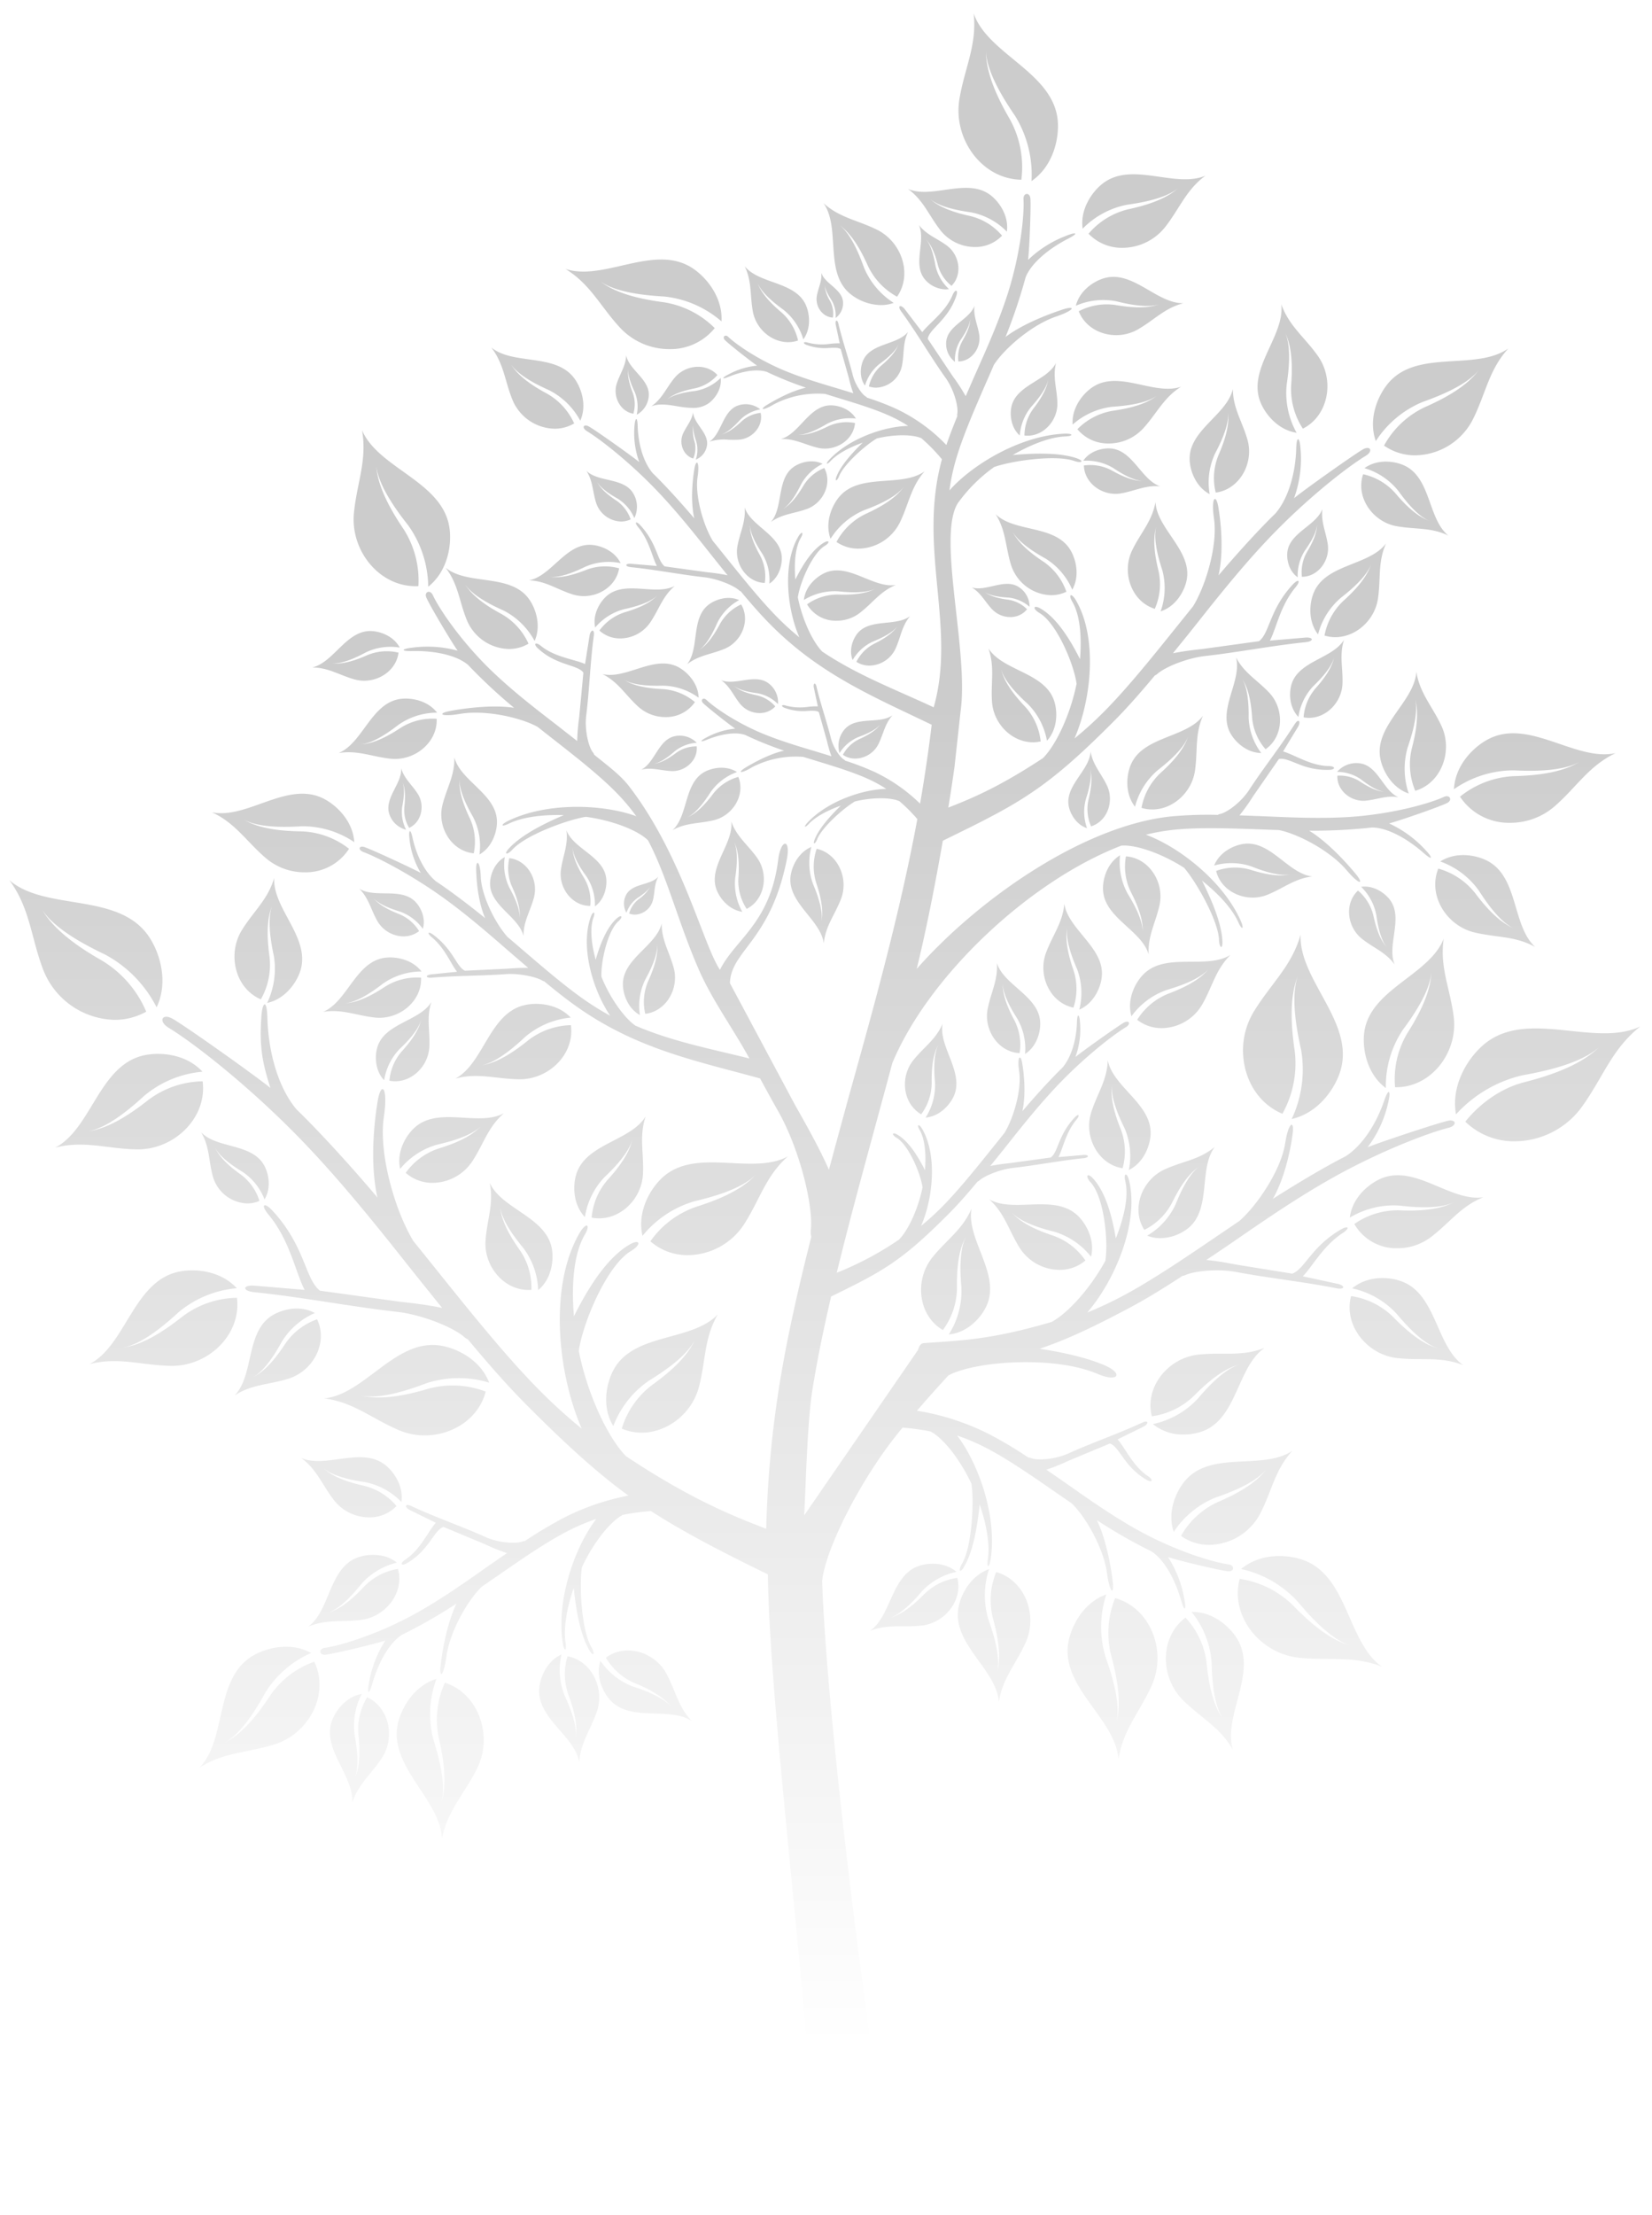 <svg xmlns="http://www.w3.org/2000/svg" xmlns:xlink="http://www.w3.org/1999/xlink" width="527.4" height="706.843" viewBox="0 0 527.4 706.843">
  <defs>
    <linearGradient id="linear-gradient" x1="0.5" y1="0.31" x2="0.5" y2="0.931" gradientUnits="objectBoundingBox">
      <stop offset="0"/>
      <stop offset="1" stop-opacity="0"/>
    </linearGradient>
  </defs>
  <g id="tree" transform="translate(24.968 -32.624)" opacity="0.2" style="mix-blend-mode: overlay;isolation: isolate">
    <path id="Union_1" data-name="Union 1" d="M242.138,498.16c-15.592-7.619-27.121-13.625-37.336-20.215a74.519,74.519,0,0,0-9,1.229l-.075.049c-3.927,2.113-9.328,8.818-12.97,16.684-.878,6.166-.074,20.131,2.979,25.367,1.38,2.363.743,3.391-.632,1.031-3.045-5.213-4.3-13.629-4.956-19.834-2.171,6.383-3.33,12.77-2.605,17.514.435,2.852-.466,2.809-.9-.037-2.1-13.717,3.879-30.531,10.693-39.477a65.554,65.554,0,0,0-8.554,3.59c-7,3.523-14.811,8.932-22.89,14.525-1.692,1.172-3.4,2.346-5.109,3.518-4.5,4.324-10.114,14.205-11.257,22.1-.132.885-.268,1.842-.462,2.756-.913,4.262-1.862,3.7-1.379.01.093-.687,1.345-11.93,5.053-19.486a170.857,170.857,0,0,1-17.437,9.973c-4.214,2.7-7.588,9.125-9.46,15.611-1.243,4.293-1.625,2.586-1.089-.049a35.953,35.953,0,0,1,5.254-13.738c-2.943.992-16.251,4.2-19.081,4.516-2.069.238-2.288-1.916-.229-2.2,5.106-.705,16.665-4.281,27.948-10.391,9.945-5.385,19.581-12.5,25.494-16.578,1.578-1.092,3.15-2.187,4.71-3.256a64.236,64.236,0,0,1-7.034-2.842l-13.229-5.51c-3.022.932-4.644,7.563-11.748,11.594-1.858,1.061-2.231.014-.431-1.176,4.776-3.152,7.3-9.061,9.71-11.744l-8.031-3.949c-2.069-.967-1.9-2.373.162-1.41,7.852,3.658,15.878,6.361,23.668,9.875,4.094,1.85,9.8,2.342,12.043,1.389a1.21,1.21,0,0,1,.61-.084,131.9,131.9,0,0,1,12.759-7.592,78.057,78.057,0,0,1,20.284-6.91c-9.521-6.92-19.265-15.623-32.542-28.965-6.134-6.164-12.376-13.291-18.729-20.924a3.152,3.152,0,0,1-1.02-.619c-3.457-3.154-13.606-7.24-21.567-8.141-15.131-1.7-30.307-4.709-45.613-6.27-4.028-.408-3.677-2.461.353-2.057l15.755,1.322c-2.958-5.65-4.663-15.768-11.533-24.023-2.6-3.115-1.468-4.219,1.282-1.238,10.515,11.383,10.312,21.738,15.141,25.518l25.5,3.521c4.3.484,9.121,1.043,13.51,1.986-2.214-2.744-4.455-5.529-6.7-8.328-8.414-10.457-21.928-28.141-36.765-43.725-16.832-17.684-35.3-32.16-43.848-37.361-3.457-2.1-2.091-4.838,1.4-2.795,4.771,2.789,26.44,18.205,31.1,22.012-2.909-8.977-3.5-13.953-2.883-23.031.269-4.02,1.705-6.02,1.907.848.313,10.355,3.26,21.893,9.345,29.061,7.834,7.574,18.255,19.154,25.781,28.059-3.01-13.352-.084-29.664.07-30.666.848-5.416,2.75-5.389,2.395,1.156-.075,1.4-.276,2.813-.458,4.125-1.594,11.678,3.652,29.766,9.513,39.369q3.678,4.535,7.289,9.043c11.5,14.318,22.617,28.156,33.179,38.768a168.448,168.448,0,0,0,13.233,11.984c-7.776-17.814-10.518-45.617-.641-62.5,2.047-3.506,3.637-2.816,1.581.691-3.418,5.842-4.3,15.482-3.427,25.957,3.959-7.889,9.964-18.262,17.627-22.812,3.462-2.07,4.107-.137.632,1.938-7.687,4.564-15.437,22.85-16.708,31.963,2.754,13.711,9.082,27.3,14.956,33.443l.109.127c20.223,13.355,32.767,18.553,44.77,23.158a344.524,344.524,0,0,1,4.274-46.232c2.364-14.7,5.954-30.51,10.127-46.98a5.332,5.332,0,0,1-.162-2.033c.883-7.961-3.664-26.125-10.431-38.047-1.959-3.449-3.871-6.939-5.765-10.439-20.051-5.516-38.6-9.174-57.479-22.187-3.682-2.527-7.508-5.549-11.444-8.814a1.4,1.4,0,0,1-.562-.205c-2.048-1.26-7.569-2.387-11.678-2.084-7.8.568-15.772.471-23.659,1.135-2.074.172-2.092-.9-.018-1.072l8.1-.822c-2.038-2.57-3.849-7.521-8.106-11.059-1.607-1.33-1.138-1.992.527-.736,6.393,4.762,7.263,10.008,10.066,11.471l13.228-.633c2.215-.154,4.715-.338,7.018-.264-1.376-1.186-2.773-2.381-4.175-3.586-5.245-4.488-13.742-12.16-22.7-18.635-10.193-7.357-20.9-12.936-25.711-14.75-1.947-.742-1.512-2.25.452-1.543,2.672.953,15.087,6.705,17.8,8.186a26.932,26.932,0,0,1-3.646-11.361c-.229-2.07.311-3.225,1.054.229,1.142,5.213,3.722,10.773,7.465,13.826,4.67,3.09,11.041,7.955,15.685,11.742-2.776-6.461-2.829-14.98-2.86-15.508-.074-2.824.888-2.986,1.332.359.087.727.118,1.451.148,2.123.3,6.063,4.657,14.715,8.528,19.025q2.292,1.937,4.53,3.877c7.183,6.15,14.107,12.105,20.442,16.471a90.342,90.342,0,0,0,7.82,4.816c-5.606-8.285-9.618-22.076-6.213-31.545.7-1.969,1.577-1.762.87.189-1.182,3.291-.729,8.236.7,13.457,1.27-4.369,3.334-10.166,6.766-13.2,1.556-1.371,2.065-.443.5.928-3.453,3.031-5.649,13.014-5.426,17.732,2.689,6.676,7.162,12.947,10.716,15.5l.071.061c11.761,5.1,24.194,7.439,36.461,10.514-5.1-9.332-11.854-18.574-16.071-28.166-6.586-14.969-10.2-30-16.313-41.467l-.065-.057c-3.182-3.127-11.187-6.293-19.779-7.441-6.151.984-19.244,5.891-23.343,10.359-1.85,2.018-3.026,1.717-1.173-.3,4.076-4.451,11.743-8.143,17.477-10.607-6.739-.18-13.185.6-17.508,2.7-2.588,1.268-2.812.389-.224-.873,12.478-6.059,30.306-5.334,40.867-1.477a65.037,65.037,0,0,0-5.956-7.109c-5.436-5.641-12.918-11.5-20.65-17.555q-2.439-1.907-4.89-3.846c-5.452-3.018-16.551-5.443-24.432-4.2-.893.139-1.847.3-2.769.383-4.345.391-4.09-.687-.422-1.318.681-.119,11.792-2.244,20.113-.949a171.239,171.239,0,0,1-14.7-13.7c-3.827-3.221-10.957-4.547-17.711-4.416-4.473.088-2.952-.781-.275-1.055a36.249,36.249,0,0,1,14.678.949c-1.818-2.512-8.826-14.273-9.968-16.885-.845-1.9,1.155-2.754,2.033-.865,2.184,4.666,9.024,14.648,18.2,23.615,8.092,7.9,17.74,14.994,23.386,19.434,1.516,1.186,3.023,2.363,4.508,3.531a64,64,0,0,1,.633-7.561l1.34-14.26c-1.779-2.615-8.594-2.2-14.555-7.791-1.552-1.455-.673-2.127,1-.76,4.43,3.637,10.817,4.293,14.095,5.793l1.394-8.838c.311-2.254,1.7-2.518,1.4-.254-1.169,8.576-1.375,17.041-2.43,25.525-.55,4.459.677,10.057,2.25,11.914a1.191,1.191,0,0,1,.258.559c4.091,3.357,8.242,6.34,11.038,9.934,17.046,21.971,23.769,50.752,29.154,58.754,4.846-9.779,16.032-14.793,18.593-35.117.87-6.885,4.1-6.828,2.737-.025-5.2,26-17.789,28.9-18.154,39.387l20.769,38.852c3.646,6.436,7.736,13.672,10.843,20.707q2.354-8.754,4.789-17.668c5.975-22.037,16.774-58.238,23.435-94.244a53.218,53.218,0,0,0-5.732-5.732l-.058-.014c-2.732-1.191-8.479-1.248-14.116.105-3.594,2.088-10.575,8.287-12.064,12.061-.672,1.7-1.477,1.783-.808.088,1.475-3.752,5.368-7.9,8.359-10.807-4.248,1.5-8.084,3.539-10.271,5.877-1.318,1.41-1.665.918-.347-.484,6.317-6.77,17.608-10.6,25.121-10.729a43.41,43.41,0,0,0-5.426-3c-4.74-2.213-10.8-4.072-17.082-5.992-1.321-.408-2.641-.812-3.967-1.221a30.223,30.223,0,0,0-16.247,3.234c-.514.307-1.072.627-1.634.908-2.61,1.287-2.712.555-.576-.727.4-.236,6.81-4.227,12.311-5.406a113.922,113.922,0,0,1-12.446-5.023c-3.155-1.088-7.922-.205-12.1,1.5-2.771,1.127-2.024.225-.421-.588a24.1,24.1,0,0,1,9.371-2.926c-1.744-1.143-8.919-6.793-10.263-8.137-.98-.988.061-2,1.063-1.033,2.479,2.387,9.138,6.969,17.012,10.359,6.938,2.977,14.656,5.092,19.238,6.508,1.23.375,2.457.748,3.656,1.121A41.607,41.607,0,0,1,261,232.178l-2.592-9.217c-.765-.523-1.991-.457-3.55-.387a16.631,16.631,0,0,1-7.386-.975c-1.327-.527-.937-1.17.435-.709a17.687,17.687,0,0,0,7.082.387,22.558,22.558,0,0,1,3.1-.156l-1.256-5.85c-.343-1.484.457-1.986.813-.492,1.322,5.629,3.225,10.949,4.608,16.494.729,2.908,2.834,6.105,4.257,6.889a.77.77,0,0,1,.295.289A86.4,86.4,0,0,1,276.069,242a53.23,53.23,0,0,1,14.656,10.182c1.484-8.537,2.715-17,3.712-25.184-18.29-8.836-35.464-15.883-51.319-31.818-3.155-3.158-6.366-6.832-9.631-10.764a1.464,1.464,0,0,1-.519-.3c-1.779-1.617-7-3.734-11.1-4.187-7.776-.875-15.589-2.434-23.457-3.229-2.074-.211-1.9-1.27.176-1.061l8.11.682c-1.533-2.9-2.4-8.1-5.937-12.357-1.339-1.6-.759-2.166.656-.635,5.4,5.854,5.307,11.18,7.789,13.125l13.119,1.811c2.205.254,4.691.531,6.945,1.027L225.829,175c-4.332-5.383-11.282-14.486-18.905-22.5-8.668-9.1-18.163-16.549-22.564-19.213-1.779-1.09-1.076-2.486.721-1.432,2.456,1.42,13.6,9.354,16,11.309a26.866,26.866,0,0,1-1.5-11.84c.154-2.068.893-3.1.993.426.163,5.334,1.678,11.271,4.8,14.957,4.029,3.895,9.389,9.85,13.26,14.418-1.547-6.857-.035-15.242.035-15.768.448-2.791,1.423-2.773,1.239.605-.045.721-.146,1.441-.237,2.109-.812,6.016,1.88,15.314,4.894,20.264q1.9,2.323,3.744,4.643c5.931,7.363,11.646,14.494,17.063,19.943a88.131,88.131,0,0,0,6.811,6.168c-3.989-9.174-5.409-23.467-.32-32.152,1.054-1.8,1.871-1.436.816.352-1.762,3.02-2.223,7.965-1.774,13.357,2.052-4.064,5.14-9.381,9.067-11.734,1.784-1.064,2.113-.062.325.994-3.949,2.355-7.943,11.762-8.594,16.443,1.419,7.055,4.666,14.037,7.7,17.2l.052.066c11.155,7.525,23.589,12.2,35.618,17.818,7.328-25.748-5.188-50.7,2.632-79.156a55.507,55.507,0,0,0-6.6-6.754l-.062-.014c-2.732-1.189-8.479-1.246-14.116.107-3.594,2.088-10.575,8.287-12.061,12.057-.672,1.7-1.479,1.787-.808.086,1.472-3.748,5.368-7.891,8.355-10.8-4.248,1.506-8.083,3.541-10.267,5.879-1.317,1.41-1.665.922-.353-.488,6.328-6.766,17.614-10.6,25.127-10.729a44.073,44.073,0,0,0-5.426-2.992c-4.745-2.215-10.8-4.072-17.082-5.992q-1.983-.606-3.967-1.223a30.207,30.207,0,0,0-16.247,3.24c-.515.3-1.076.627-1.635.9-2.609,1.287-2.706.547-.576-.727.4-.23,6.812-4.227,12.307-5.412a113.54,113.54,0,0,1-12.442-5.018c-3.159-1.088-7.925-.205-12.1,1.5-2.772,1.125-2.025.221-.431-.588a24.117,24.117,0,0,1,9.38-2.926c-1.743-1.143-8.923-6.793-10.267-8.137-.98-.988.062-2,1.063-1.033,2.478,2.381,9.138,6.963,17.011,10.359,6.938,2.98,14.661,5.092,19.244,6.5,1.225.379,2.451.754,3.654,1.121a42.35,42.35,0,0,1-1.419-4.863l-2.592-9.217c-.765-.527-1.99-.457-3.555-.387a16.676,16.676,0,0,1-7.38-.971c-1.323-.537-.933-1.174.438-.717a17.694,17.694,0,0,0,7.092.387,22.385,22.385,0,0,1,3.083-.158l-1.247-5.84c-.352-1.488.452-1.99.808-.5,1.319,5.633,3.23,10.953,4.609,16.5.729,2.908,2.83,6.1,4.258,6.883a.836.836,0,0,1,.293.291,85.812,85.812,0,0,1,9.262,3.545,54.1,54.1,0,0,1,16.063,11.574c1.011-2.971,2.21-6.062,3.51-9.232a1.187,1.187,0,0,1-.044-.6c.492-2.387-1.067-7.906-3.686-11.564-4.942-6.955-9.139-14.322-14.249-21.314-1.339-1.84.014-2.275,1.354-.434l5.426,7.127c2.165-2.887,7.464-6.494,9.648-11.8.82-2,1.915-1.832,1.22.189-2.583,7.758-8.764,10.617-9.106,13.77l7.969,11.914a62.555,62.555,0,0,1,4.131,6.354c.76-1.73,1.524-3.49,2.289-5.242,2.869-6.59,8-17.42,11.361-28.205,3.81-12.262,5.1-24.293,4.8-29.437-.113-2.082,2.035-2.271,2.2-.187.237,2.834-.337,16.506-.742,19.584a36.151,36.151,0,0,1,12.451-7.8c2.5-1.029,4.253-.984.268,1.057-5.992,3.09-11.655,7.654-13.5,12.289a174.027,174.027,0,0,1-6.405,19.041c6.7-5.1,17.481-8.488,18.145-8.73,3.532-1.168,4.267-.346.251,1.373-.866.359-1.78.68-2.61.971-7.534,2.662-16.146,10.064-19.524,15.311-.817,1.916-1.643,3.8-2.479,5.689-3.923,9.02-7.719,17.727-9.832,25.266A67.027,67.027,0,0,0,300.1,152.2c7.473-8.4,22.811-17.508,36.677-18.1,2.878-.121,3.093.762.22.885-4.807.2-10.839,2.557-16.687,5.922,6.222-.545,14.705-.918,20.412,1.037,2.587.9,1.687,1.73-.9.826-5.728-1.986-19.59-.09-25.455,1.973a49.745,49.745,0,0,0-11.634,11.6c-6.6,10.816,3.571,46.941.949,66.158l-1.964,17.939c-.563,4-1.227,8.381-1.969,12.986,8.089-3.141,16.752-6.9,30.315-15.855l.065-.1c4.165-4.318,8.607-13.908,10.563-23.57-.91-6.445-6.38-19.328-11.8-22.539-2.443-1.455-1.986-2.834.448-1.365,5.4,3.205,9.652,10.525,12.451,16.07.588-7.383-.031-14.178-2.447-18.293-1.441-2.471-.325-2.971,1.138-.492,6.95,11.9,5.013,31.51-.457,44.088a120.591,120.591,0,0,0,9.323-8.445c7.455-7.494,15.3-17.262,23.412-27.363,1.7-2.105,3.4-4.234,5.128-6.377,4.143-6.768,7.842-19.518,6.7-27.756-.113-.928-.264-1.928-.316-2.92-.237-4.6,1.1-4.641,1.705-.814.105.721,2.157,12.213.03,21.629,5.33-6.281,12.648-14.432,18.185-19.779,4.311-5.061,6.38-13.2,6.608-20.49.145-4.852,1.15-3.453,1.34-.621a36.712,36.712,0,0,1-2.029,16.258c3.281-2.7,18.566-13.553,21.914-15.535,2.482-1.437,3.422.51,1.01,1.986C427,144.8,413.957,155.006,402.1,167.484c-10.466,10.988-19.99,23.475-25.913,30.846-1.607,1.973-3.177,3.934-4.745,5.861,3.1-.65,6.507-1.055,9.543-1.383l17.96-2.482c3.433-2.672,3.273-9.979,10.7-18.023,1.941-2.09,2.741-1.326.9.893-4.837,5.813-6.045,12.957-8.132,16.949l11.114-.953c2.848-.281,3.075,1.174.237,1.455-10.781,1.111-21.492,3.232-32.155,4.424-5.619.641-12.772,3.518-15.206,5.756a2.651,2.651,0,0,1-.721.432c-4.486,5.375-8.884,10.416-13.224,14.746-21.81,21.92-30.083,26.1-54.471,38.006-2.43,13.971-5.368,28.85-8.339,40.916,18.972-21.586,52.687-45.723,81.323-48.686a128.892,128.892,0,0,1,14.841-.479,1.047,1.047,0,0,1,.541-.254c2.395-.426,6.95-3.9,9.4-7.676,4.661-7.152,9.972-13.752,14.6-21.07,1.227-1.916,2.127-.826.91,1.1l-4.648,7.658c3.483.957,8.773,4.57,14.521,4.656,2.166.025,2.407,1.111.264,1.209a23.047,23.047,0,0,1-9.684-1.754c-2.785-1.053-4.872-2.107-6.459-1.674l-8.163,11.779a63.745,63.745,0,0,1-4.4,6.178c1.885.07,3.81.141,5.72.209,7.184.244,19.139,1.051,30.4.23,12.807-.953,24.477-4.166,29.143-6.332,1.9-.875,2.86,1.055.984,1.973-2.54,1.262-15.479,5.738-18.493,6.492a36.222,36.222,0,0,1,11.832,8.723c1.872,1.938,2.474,3.594-.883.639-5.084-4.447-11.4-8.041-16.393-8.059a175.211,175.211,0,0,1-20.061,1.023c7.192,4.357,14.3,13.146,14.767,13.676,2.39,2.859,1.894,3.84-1.177.734-.66-.672-1.288-1.4-1.867-2.074-5.233-6.031-15.286-11.326-21.4-12.547-2.082-.057-4.146-.137-6.207-.225-9.829-.338-19.318-.676-27.112.119a66.061,66.061,0,0,0-9.125,1.59c10.549,3.881,24.651,14.807,30.279,27.49,1.173,2.633.431,3.154-.738.527-1.951-4.4-6.357-9.15-11.633-13.355,2.8,5.6,6.251,13.342,6.523,19.375.109,2.742-.984,2.2-1.1-.535-.25-6.055-7.1-18.262-11.159-22.963-7.307-4.66-15.457-7.393-19.921-7.051l-.092,0c-29.52,11.361-61.61,41.748-73.107,69.381q-2.59,9.645-5.188,19.182c-4.455,16.377-8.835,32.447-12.561,47.758a102.249,102.249,0,0,0,19.915-10.6l.049-.07c2.925-3.037,6.049-9.781,7.424-16.572-.637-4.529-4.485-13.584-8.295-15.842-1.713-1.025-1.393-2,.316-.963,3.8,2.254,6.788,7.4,8.752,11.3.418-5.191-.021-9.973-1.718-12.863-1.01-1.73-.229-2.084.8-.348,4.89,8.369,3.527,22.152-.317,31a84.373,84.373,0,0,0,6.551-5.937c5.242-5.27,10.761-12.133,16.463-19.238,1.194-1.477,2.39-2.973,3.6-4.484,2.913-4.754,5.514-13.717,4.714-19.508-.078-.648-.18-1.357-.224-2.055-.167-3.23.777-3.262,1.2-.572.079.506,1.517,8.59.022,15.205,3.747-4.414,8.9-10.148,12.785-13.9,3.031-3.559,4.485-9.277,4.644-14.414.1-3.4.813-2.422.944-.43a25.83,25.83,0,0,1-1.428,11.43c2.307-1.895,13.054-9.529,15.408-10.928,1.739-1,2.407.363.712,1.4-4.244,2.566-13.418,9.742-21.757,18.514-7.359,7.725-14.055,16.508-18.216,21.688-1.129,1.389-2.231,2.764-3.339,4.115,2.179-.457,4.574-.736,6.709-.971l12.631-1.744c2.412-1.879,2.294-7.012,7.518-12.67,1.367-1.473,1.929-.932.633.629-3.4,4.086-4.253,9.107-5.716,11.914l7.816-.666c2-.2,2.161.82.162,1.02-7.579.775-15.109,2.275-22.6,3.113-3.949.447-8.98,2.471-10.688,4.041a1.735,1.735,0,0,1-.506.3c-3.159,3.783-6.248,7.328-9.3,10.369-15.078,15.158-20.952,18.254-37.458,26.313-2.4,10.311-4.442,20.227-5.949,29.59-1.669,10.381-2.109,30.395-2.657,40.283l36.355-52.826c.308-1.162.87-2.021,1.678-2.154,11.173-.83,20.948-.875,41-6.773l.1-.07c5.246-2.914,12.311-10.777,17.012-19.437,1.022-6.432-.432-20.352-4.672-25.012-1.906-2.1-1.062-3.287.84-1.174,4.218,4.654,6.134,12.9,7.183,19.02,2.729-6.885,4.131-13.566,3.028-18.207-.646-2.785.562-2.936,1.229-.141,3.159,13.424-4.446,31.6-13.364,42.016a123.914,123.914,0,0,0,11.388-5.334c9.327-4.982,19.691-12.016,30.407-19.3,2.245-1.51,4.49-3.043,6.771-4.59,5.944-5.252,13.229-16.357,14.56-24.568.158-.914.313-1.922.554-2.883,1.116-4.467,2.411-4.111,1.863-.281-.11.721-1.517,12.311-6.318,20.693,6.941-4.445,16.33-10.09,23.188-13.57,5.61-3.576,9.974-10.752,12.328-17.664,1.564-4.586,2.118-2.959,1.464-.191a36.487,36.487,0,0,1-6.714,14.941c3.932-1.615,21.73-7.508,25.513-8.422,2.795-.646,3.129,1.49.387,2.191-6.841,1.729-22.314,7.658-37.309,16.107-13.229,7.434-26,16.582-33.821,21.889-2.118,1.414-4.191,2.826-6.261,4.209,3.158.285,6.528.9,9.529,1.477l17.9,2.895c4.063-1.547,6.05-8.576,15.513-14.09,2.47-1.434,3.006-.457.6,1.115-6.331,4.139-9.587,10.615-12.75,13.822l10.909,2.352c2.8.561,2.6,2.016-.2,1.459-10.637-2.109-21.5-3.219-32.041-5.207-5.559-1.037-13.242-.379-16.227,1.041a2.6,2.6,0,0,1-.812.2c-5.865,3.824-11.551,7.355-16.968,10.219-12.073,6.443-20.593,10.344-28.658,13.055,7.987,1.213,15.394,2.982,20.636,5.24,6.357,2.721,4.323,5.555-2.034,2.83-14.06-6.051-39.572-4.086-47.771.475-3.071,3.334-6.484,7.148-10.017,11.234a78.5,78.5,0,0,1,22.854,7.381,130.329,130.329,0,0,1,12.764,7.588,1.139,1.139,0,0,1,.605.084c2.236.953,7.952.465,12.047-1.385,7.785-3.52,15.813-6.221,23.664-9.881,2.064-.967,2.231.443.162,1.41l-8.031,3.949c2.407,2.688,4.929,8.59,9.71,11.744,1.8,1.191,1.428,2.232-.431,1.178-7.1-4.033-8.726-10.664-11.745-11.6l-13.231,5.512a67.354,67.354,0,0,1-7.035,2.842c1.561,1.066,3.128,2.16,4.714,3.256,5.909,4.072,15.544,11.189,25.491,16.576,11.282,6.111,22.842,9.688,27.947,10.391,2.061.285,1.841,2.434-.232,2.2-2.829-.32-16.134-3.529-19.076-4.521A36.061,36.061,0,0,1,375.15,506.4c.531,2.633.154,4.336-1.09.049-1.871-6.484-5.25-12.912-9.459-15.615a170.386,170.386,0,0,1-17.437-9.973c3.7,7.561,4.965,18.8,5.053,19.484.479,3.7-.47,4.258-1.381,0-.2-.914-.328-1.871-.456-2.758-1.146-7.9-6.753-17.781-11.256-22.1q-2.571-1.761-5.114-3.523c-8.08-5.594-15.892-11-22.89-14.525a65.492,65.492,0,0,0-8.555-3.588c6.814,8.943,12.79,25.762,10.7,39.475-.435,2.842-1.34,2.891-.9.039.725-4.744-.436-11.133-2.605-17.518-.659,6.209-1.911,14.623-4.952,19.838-1.379,2.363-2.021,1.33-.641-1.037,3.054-5.234,3.861-19.2,2.979-25.363-3.639-7.865-9.033-14.568-12.966-16.684l-.079-.047a74.308,74.308,0,0,0-8.963-1.23c-13.307,15.873-24.782,39.137-25.68,49.021,1.665,47.484,15.373,153.879,23.835,200.037L257.006,702C258.807,662.7,242.757,547.234,242.138,498.16ZM123.932,546.215c.958-4.992,4.974-12.4,12.407-14.723a32.275,32.275,0,0,0-.993,19.35c1.379,4.434,4.2,14.045,2.583,20.174,1.929-6.365.58-14.463-.865-20.7a28.552,28.552,0,0,1,1.965-17.6c10.886,3.533,15.39,17.076,10.267,27.41-4.024,8.115-9.477,13.4-11.207,22.434C137.631,570.115,121.331,559.781,123.932,546.215Zm-21.085-.961c1.064-3.3,4.411-7.992,9.64-8.945a22.1,22.1,0,0,0-2.289,13.033c.567,3.129,1.679,9.877.066,13.9,1.841-4.162,1.607-9.764,1.146-14.1a19.571,19.571,0,0,1,2.8-11.775c7.087,3.3,9.011,12.867,4.675,19.439-3.409,5.172-7.544,8.3-9.473,14.279C110.136,562.607,99.947,554.238,102.847,545.254ZM77.137,524.48c4.266-2.764,12.4-4.992,19.208-1.238a32.335,32.335,0,0,0-14.652,12.676c-2.249,4.066-7.227,12.754-12.771,15.828,5.922-3.01,10.839-9.592,14.336-14.945a28.563,28.563,0,0,1,14.063-10.76c4.981,10.3-1.674,22.928-12.685,26.379-8.642,2.709-16.221,2.432-23.948,7.438C69.355,550.908,65.543,531.988,77.137,524.48Zm92,10.285c.207-3.473,2.28-8.84,7.109-11.066a22.049,22.049,0,0,0,1.027,13.193c1.327,2.885,4.082,9.146,3.523,13.443.747-4.477-.878-9.846-2.408-13.939a19.588,19.588,0,0,1-.215-12.1c7.685,1.441,11.934,10.221,9.363,17.672-2.013,5.852-5.237,9.908-5.615,16.184C180.51,549.756,168.561,544.18,169.136,534.766ZM338,520.25c.787-5.189,4.622-12.988,12.183-15.686a33.288,33.288,0,0,0-.229,19.982c1.6,4.516,4.9,14.309,3.488,20.693,1.723-6.639,0-14.93-1.739-21.3a29.45,29.45,0,0,1,1.3-18.219c11.362,3.193,16.563,16.973,11.705,27.838-3.818,8.523-9.218,14.193-10.633,23.58C353.1,544.326,335.868,534.34,338,520.25Zm36.607,17.992c-7.329-7.322-7.387-20.146.86-26.279a25.675,25.675,0,0,1,6.726,14.416c.563,5.721,1.74,12.994,5.207,17.859-3.137-4.754-3.493-13.744-3.6-17.918a28.944,28.944,0,0,0-6.4-16.176c6.985-.158,12.534,5,14.784,8.967,6.111,10.795-4.794,24.275-1.608,35C386.512,546.918,380.361,543.986,374.606,538.242Zm-182.633.24c-2.4-2.51-4.942-7.672-3.3-12.729a22.088,22.088,0,0,0,10.391,8.2c3.018.988,9.489,3.207,12.267,6.533-2.786-3.59-7.83-6.037-11.881-7.7a19.573,19.573,0,0,1-9.028-8.049c6.266-4.67,15.6-1.832,19.335,5.109,2.932,5.449,3.727,10.572,8.08,15.105C210.707,540.291,198.506,545.293,191.974,538.482Zm110.948-29.35c.632-4.178,3.726-10.469,9.823-12.645a26.823,26.823,0,0,0-.188,16.111c1.291,3.643,3.954,11.539,2.816,16.684,1.388-5.348,0-12.035-1.4-17.166a23.778,23.778,0,0,1,1.049-14.7c9.161,2.58,13.357,13.686,9.433,22.447-3.075,6.871-7.429,11.443-8.566,19.01C315.1,528.549,301.2,520.494,302.922,509.133ZM411.5,524.73c-12.285-1.375-21.866-13.293-18.739-25.143a30.619,30.619,0,0,1,16.99,8.436c4.775,4.914,11.291,10.83,18.141,12.779-6.463-2.1-13.479-10.211-16.678-14.029a34.6,34.6,0,0,0-18-10.328c6.4-5.342,15.407-4.666,20.46-2.631,13.729,5.521,13.585,26.2,24.533,33.834C429.054,523.971,421.142,525.811,411.5,524.73Zm-121.63-29.09c3.1-1.215,8.6-1.582,12.478,1.709a21.138,21.138,0,0,0-11.041,6.217c-1.972,2.316-6.295,7.232-10.249,8.484,4.191-1.158,8.193-4.736,11.132-7.719a18.761,18.761,0,0,1,10.422-5.066c1.85,7.254-4.06,14.482-11.568,15.26a55.891,55.891,0,0,1-5.794.207c-3.52,0-6.854,0-10.522,1.445C281.446,511.566,281.46,498.945,289.868,495.641Zm-179.235-2.656c3.194-1.357,8.927-1.9,13.075,1.428a22.081,22.081,0,0,0-11.357,6.8c-1.991,2.469-6.371,7.729-10.466,9.143,4.346-1.33,8.427-5.176,11.415-8.369a19.53,19.53,0,0,1,10.732-5.58c2.136,7.518-3.835,15.232-11.646,16.256-6.138.8-11.2-.275-16.989,2.184C102.285,509.846,101.942,496.666,110.633,492.984Zm263.4-7.105A25.7,25.7,0,0,1,385.725,475.1c5.286-2.262,11.863-5.592,15.444-10.373-3.581,4.428-12.034,7.5-15.979,8.857a28.963,28.963,0,0,0-13.479,11.006c-2.268-6.611.958-13.457,4.064-16.811,8.436-9.094,24.581-2.793,33.839-9.08-5.624,6.059-6.551,12.811-10.281,20.033a18.672,18.672,0,0,1-16.273,10.01A15.326,15.326,0,0,1,374.03,485.879ZM103.665,474.545c-3.8-4.883-5.444-9.8-10.5-13.541,3.523,1.531,7.741.953,12,.373,5.171-.7,10.413-1.41,14.568,1.674,2.8,2.074,6.165,6.734,5.4,12a22.079,22.079,0,0,0-11.616-6.34c-3.142-.465-9.895-1.576-13.189-4.383,3.348,3.07,8.729,4.639,13,5.592a19.5,19.5,0,0,1,10.254,6.428,11.947,11.947,0,0,1-8.759,3.619A14.288,14.288,0,0,1,103.665,474.545Zm20.72-22.395c-8.635-3.646-14.429-8.941-23.879-10.158,12.838-1.26,22.481-18.75,36.658-16.914,5.22.672,13.12,4.355,15.993,11.881a33.414,33.414,0,0,0-20.052.2c-4.49,1.707-14.244,5.229-20.681,3.947,6.7,1.584,14.978-.32,21.326-2.2a29.57,29.57,0,0,1,18.3.914c-2.249,8.707-10.694,13.98-19.445,13.98A21.15,21.15,0,0,1,124.385,452.15Zm240.669-1.963a27.325,27.325,0,0,0,14.258-8.023c2.539-2.992,8.123-9.342,13.232-10.953-5.413,1.5-10.584,6.111-14.38,9.961a24.115,24.115,0,0,1-13.443,6.537c-2.391-9.357,5.236-18.689,14.929-19.7a69.555,69.555,0,0,1,7.481-.273c4.543,0,8.845,0,13.581-1.859-8.677,5.951-8.694,22.246-19.551,26.512a17.811,17.811,0,0,1-6.323,1.127A14.982,14.982,0,0,1,365.054,450.188ZM195.5,451.635a27.307,27.307,0,0,1,9.647-13.9c4.961-3.576,11.023-8.561,13.638-14.352-2.689,5.428-10.764,10.572-14.547,12.9a30.844,30.844,0,0,0-11.449,14.547c-3.884-6.338-2.122-14.2.329-18.391,6.652-11.406,24.88-8.6,33.044-17.266-4.433,7.592-3.836,14.818-6.042,23.189-2.229,8.463-10.1,14.566-18.286,14.566A15.978,15.978,0,0,1,195.5,451.635Zm-111.784-36c3.067-1.982,8.9-3.58,13.8-.889a23.2,23.2,0,0,0-10.523,9.1c-1.612,2.916-5.192,9.16-9.178,11.365,4.257-2.16,7.789-6.883,10.3-10.732a20.521,20.521,0,0,1,10.1-7.727c3.581,7.4-1.2,16.467-9.107,18.943-6.208,1.945-11.652,1.754-17.2,5.342C78.13,434.613,75.389,421.021,83.713,415.633Zm-32.2,15.979c-9.371-.176-16.722-2.939-25.943-.559,11.45-5.939,13.914-25.758,27.758-29.322,5.1-1.309,13.8-.826,19.257,5.1a33.409,33.409,0,0,0-18.541,7.621C50.5,417.707,42.762,424.6,36.309,425.793c6.81-1.014,13.79-5.855,18.983-9.965a29.548,29.548,0,0,1,17.332-5.939c1.491,11.617-8.944,21.727-20.725,21.727C51.771,431.615,51.644,431.613,51.514,431.611Zm391.6-2.475c-9.679-1.066-17.249-10.451-14.8-19.8a24.136,24.136,0,0,1,13.4,6.631c3.774,3.871,8.915,8.518,14.318,10.053-5.1-1.648-10.641-8.037-13.167-11.037a27.265,27.265,0,0,0-14.2-8.119c5.039-4.219,12.14-3.7,16.124-2.1,10.83,4.336,10.737,20.631,19.379,26.641C456.952,428.52,450.718,429.971,443.113,429.137Zm-139.189-22.49c-.321-3.689-.9-11.668,1.4-16.182-2.578,4.641-2.9,11.188-2.82,16.3a22.821,22.821,0,0,1-4.508,13.4c-7.9-4.6-9.125-15.926-3.379-23.133,4.513-5.645,9.652-8.852,12.53-15.611-1.744,9.8,9.231,20.617,4.907,30.766-1.59,3.729-5.979,8.83-12.165,9.393A25.759,25.759,0,0,0,303.924,406.646ZM164.079,394.012c-2.18-2.633-6.779-8.373-7.394-12.992.47,4.859,3.646,9.99,6.37,13.818a21.038,21.038,0,0,1,3.58,12.51c-8.383.639-15.228-7.3-14.631-15.762.467-6.639,2.694-11.748,1.341-18.373,3.792,8.334,17.758,10.8,19.779,20.75.743,3.66.083,9.814-4.314,13.471A23.738,23.738,0,0,0,164.079,394.012Zm158.464-.039c-3.52-5.588-4.745-10.984-9.714-15.492,3.572,2,8.1,1.832,12.675,1.664,5.58-.2,11.238-.4,15.338,3.318,2.741,2.492,5.83,7.809,4.459,13.313a23.574,23.574,0,0,0-11.674-7.961c-3.286-.826-10.342-2.715-13.544-6.049,3.229,3.615,8.787,5.85,13.215,7.314a20.823,20.823,0,0,1,10.211,7.9,12.57,12.57,0,0,1-8.283,3A15.215,15.215,0,0,1,322.543,393.973Zm-117.917-2.115a29.6,29.6,0,0,1,14.64-11.021c6.313-2,14.235-5.061,18.892-10.137-4.613,4.674-14.656,7.225-19.331,8.336a33.352,33.352,0,0,0-16.713,11.08c-1.845-7.842,2.637-15.324,6.582-18.809,5.878-5.2,13.9-4.812,21.8-4.422,6.494.322,12.917.643,18.027-2.125-7.14,6.307-8.972,13.936-14.073,21.8a21.617,21.617,0,0,1-17.87,9.709A17.858,17.858,0,0,1,204.626,391.857Zm224.735-5.521a24.145,24.145,0,0,1,14.3-4.371c5.4.229,12.328.084,17.311-2.508-4.838,2.3-13.256,1.455-17.152,1.006a27.2,27.2,0,0,0-15.9,3.834c.77-6.529,6.292-11.014,10.286-12.592,5.922-2.332,11.924.154,17.846,2.646,4.93,2.068,9.8,4.143,14.529,3.436-7.231,2.846-10.764,8.189-16.866,12.793a17.547,17.547,0,0,1-10.549,3.486A15.427,15.427,0,0,1,429.361,386.336Zm-66.13,3.721a22.516,22.516,0,0,0,9.076-10.008c1.213-3,3.933-9.437,7.513-12.033-3.849,2.582-6.7,7.553-8.668,11.559a19.911,19.911,0,0,1-8.835,8.629c-4.314-6.709-.765-16.014,6.563-19.332,5.755-2.6,11.027-3.047,15.952-7.166-5.25,6.93-1.011,19.707-8.408,25.883a14.76,14.76,0,0,1-9,3.266A11.152,11.152,0,0,1,363.231,390.057Zm-177.348-5.764a20.988,20.988,0,0,1,5.03-11.984c3.159-3.477,6.916-8.186,7.953-12.957-1.152,4.508-6.4,9.662-8.862,12.012a23.647,23.647,0,0,0-6.282,12.754c-3.928-4.146-3.858-10.328-2.689-13.871,3.182-9.625,17.319-10.426,22.069-18.236-2.122,6.406-.523,11.74-.84,18.379-.368,7.635-6.706,14.137-14,14.139A12.292,12.292,0,0,1,185.884,384.293ZM64.918,371.035c-1.353-5.041-1.011-9.4-3.708-13.969,4.947,5.207,15.931,3.463,19.973,10.316,1.494,2.521,2.579,7.254.255,11.09a18.59,18.59,0,0,0-6.945-8.74c-2.29-1.393-7.175-4.467-8.81-7.73,1.595,3.482,5.26,6.471,8.265,8.609a16.457,16.457,0,0,1,5.86,8.357,9.685,9.685,0,0,1-3.861.8A11.812,11.812,0,0,1,64.918,371.035ZM126.52,370a20.979,20.979,0,0,1,10.46-7.742c4.5-1.381,10.132-3.51,13.471-7.088-3.3,3.291-10.448,5.041-13.777,5.8a23.692,23.692,0,0,0-11.929,7.768c-1.261-5.58,1.96-10.863,4.78-13.316,4.2-3.66,9.89-3.334,15.5-3.01,4.608.27,9.169.537,12.815-1.4-5.105,4.436-6.449,9.842-10.122,15.391A15.323,15.323,0,0,1,135.1,373.2,12.719,12.719,0,0,1,126.52,370ZM355.964,355.66c-1.428-2.908-4.411-9.221-3.959-13.623-.641,4.59,1.161,10.025,2.834,14.164a19.957,19.957,0,0,1,.545,12.342c-7.881-1.256-12.451-10.105-10.034-17.785,1.9-6.02,5.083-10.25,5.3-16.664,1.665,8.531,14.012,13.891,13.677,23.521-.118,3.543-2.086,9.082-6.954,11.486A22.508,22.508,0,0,0,355.964,355.66Zm-315.4,6.859c-9.367-.176-16.717-2.939-25.935-.562,11.444-5.941,13.905-25.754,27.749-29.318,5.1-1.309,13.8-.824,19.261,5.092a33.434,33.434,0,0,0-18.54,7.633c-3.541,3.25-11.287,10.141-17.736,11.34,6.81-1.012,13.787-5.854,18.976-9.961A29.583,29.583,0,0,1,61.681,340.8c1.486,11.613-8.941,21.725-20.722,21.725C40.827,362.523,40.7,362.523,40.565,362.52Zm424.229-8.846c4.464-5.588,11.15-10.627,18.76-12.572,7.9-2.027,17.859-5.264,23.931-11.186-5.987,5.434-18.526,7.891-24.356,8.939a41.162,41.162,0,0,0-21.309,12.5c-1.739-9.775,4.279-18.672,9.367-22.7,7.578-5.994,17.4-4.979,27.1-3.959,7.978.834,15.873,1.668,22.357-1.4-9.2,7.275-11.981,16.543-18.8,25.869a26.642,26.642,0,0,1-21.275,10.771A22.2,22.2,0,0,1,464.795,353.674Zm-52.437-23c-1.164-5.234-3.5-16.547-1.054-23.439-2.821,7.131-2.044,16.568-.972,23.869a33,33,0,0,1-3.932,20.049c-12.175-5.1-16.071-21.1-9.191-32.49,5.4-8.941,12.157-14.5,15.008-24.719-.654,14.355,17.1,27.785,12.815,43.137-1.572,5.641-6.9,13.771-15.657,15.74A37.257,37.257,0,0,0,412.358,330.676ZM295.5,341.242c-.242-2.754-.672-8.705,1.037-12.07-1.92,3.463-2.157,8.344-2.1,12.154a17,17,0,0,1-3.36,9.994c-5.888-3.426-6.806-11.875-2.522-17.244,3.366-4.213,7.2-6.6,9.35-11.643-1.3,7.3,6.88,15.367,3.655,22.938-1.186,2.781-4.454,6.586-9.072,7.008A19.225,19.225,0,0,0,295.5,341.242Zm137.055-16.279c2.008-13.668,20.8-18.064,25.337-29.674-1.34,9.113,2.064,15.889,3.193,24.879,1.441,11.443-7.271,22.752-18.716,22.512a28.654,28.654,0,0,1,3.937-17.277c3.419-5.4,7.359-12.609,7.632-19.252-.492,6.322-6.317,14.469-9.082,18.2a32.3,32.3,0,0,0-5.43,18.6C433.175,338.311,431.817,330,432.556,324.963ZM121.317,340.6a16.319,16.319,0,0,1,3.914-9.322c2.452-2.711,5.378-6.371,6.187-10.084-.9,3.512-4.978,7.518-6.9,9.346a18.418,18.418,0,0,0-4.885,9.924c-3.059-3.225-3-8.033-2.092-10.795,2.478-7.486,13.484-8.109,17.174-14.189-1.647,4.986-.4,9.137-.654,14.3-.285,5.938-5.213,11-10.884,11A9.6,9.6,0,0,1,121.317,340.6Zm41.488-.457c-7.377-.066-13.186-2.174-20.427-.227,8.959-4.773,10.738-20.4,21.608-23.314,4-1.076,10.856-.764,15.205,3.854a26.321,26.321,0,0,0-14.533,6.156c-2.764,2.586-8.8,8.08-13.874,9.078,5.351-.855,10.808-4.719,14.863-8a23.294,23.294,0,0,1,13.6-4.824c1.271,9.191-6.964,17.279-16.3,17.279Zm158.969-19.322c-1.485-2.338-4.614-7.416-4.644-11.189-.11,3.959,1.932,8.4,3.738,11.752A17.011,17.011,0,0,1,322.5,331.8c-6.806-.33-11.516-7.4-10.189-14.143,1.042-5.295,3.344-9.184,2.923-14.645,2.213,7.082,13.2,10.467,13.825,18.668.233,3.02-.918,7.9-4.819,10.4A19.23,19.23,0,0,0,321.774,320.816Zm38.267.338a20.828,20.828,0,0,1,9.863-8.3c4.354-1.643,9.807-4.1,12.882-7.838-3.062,3.457-10.021,5.633-13.26,6.59a23.535,23.535,0,0,0-11.317,8.418c-1.595-5.436,1.266-10.861,3.9-13.459,7.16-7.061,20.008-1.365,27.73-6.119-4.771,4.7-5.769,10.133-9.055,15.848a15.152,15.152,0,0,1-12.928,7.523A12.477,12.477,0,0,1,360.041,321.154ZM10.756,305.113C6.846,294.828,6.626,285.621,0,276.623c11.479,9.857,34.137,3.848,44.088,17.357,3.66,4.975,6.95,14.666,2.9,23.207a39.2,39.2,0,0,0-16.432-16.844c-5.092-2.43-15.992-7.844-20.123-14.336,4.082,6.963,12.413,12.441,19.165,16.289a34.751,34.751,0,0,1,14.076,16.275,20.517,20.517,0,0,1-10.079,2.605A25.09,25.09,0,0,1,10.756,305.113ZM116.7,320.443c-5.992-.639-10.544-2.812-16.58-1.8,7.657-3.164,10.337-15.717,19.4-17.225,3.339-.557,8.885.238,12.052,4.332a21.428,21.428,0,0,0-12.3,3.854c-2.451,1.881-7.794,5.861-11.989,6.27,4.416-.268,9.151-2.979,12.705-5.32a19.016,19.016,0,0,1,11.433-2.838c.293,7.137-6.213,12.807-13.317,12.807A13.066,13.066,0,0,1,116.7,320.443Zm79.152-10.721c.075-8.123,10.672-12.191,12.382-19.312-.049,5.412,2.481,9.088,3.856,14.232,1.758,6.553-2.42,13.836-9.1,14.613a16.734,16.734,0,0,1,.909-10.377c1.557-3.426,3.273-7.939,2.9-11.83.224,3.721-2.521,8.936-3.831,11.336a18.964,18.964,0,0,0-1.679,11.268C197.289,317.445,195.83,312.709,195.856,309.723Zm144.994-4.74c-1.226-2.846-3.787-9.037-3.146-13.229-.829,4.367.642,9.652,2.044,13.7a19.123,19.123,0,0,1-.058,11.836c-7.481-1.578-11.44-10.26-8.765-17.49,2.1-5.678,5.342-9.574,5.856-15.7,1.187,8.238,12.75,13.953,11.98,23.148-.281,3.389-2.424,8.6-7.2,10.668A21.576,21.576,0,0,0,340.851,304.982Zm-256.43-4.2c-.76-3.551-2.275-11.242-.58-15.91-1.955,4.828-1.48,11.236-.795,16.191a22.337,22.337,0,0,1-2.772,13.57c-8.233-3.523-10.785-14.4-6.062-22.086,3.712-6.031,8.334-9.762,10.324-16.68-.527,9.734,11.44,18.938,8.453,29.324-1.1,3.822-4.759,9.311-10.712,10.594A25.27,25.27,0,0,0,84.421,300.787Zm347.4-5.457c-4.78-3.779-5.689-11.266-1.287-15.412a15.135,15.135,0,0,1,4.911,7.965c.717,3.3,1.9,7.473,4.262,10.074-2.157-2.561-2.979-7.789-3.321-10.221a17.1,17.1,0,0,0-4.846-9.014c4.068-.566,7.662,2.064,9.249,4.232,4.3,5.885-1.144,14.506,1.453,20.561C439.365,299.586,435.569,298.295,431.817,295.33Zm-82.681-15.514c-.189-3.273,1.16-8.537,5.431-11.154A20.841,20.841,0,0,0,357,280.906c1.561,2.557,4.838,8.115,4.794,12.205.2-4.279-1.916-9.131-3.8-12.8A18.412,18.412,0,0,1,356.443,269c7.358.5,12.31,8.252,10.732,15.518-1.239,5.7-3.809,9.859-3.471,15.783C361.46,292.592,349.646,288.7,349.137,279.816ZM467.66,293.266c-8.954-2.18-14.917-11.889-11.485-20.359a22.847,22.847,0,0,1,11.766,7.836c3.066,4.088,7.328,9.07,12.206,11.166-4.579-2.162-9-8.828-11.007-11.947a25.8,25.8,0,0,0-12.336-9.33c5.231-3.348,11.826-2,15.367-.023,9.635,5.377,7.579,20.65,14.956,27.328C480.712,294.35,474.685,294.969,467.66,293.266Zm-218.3-17.672c.3-3.07,2.306-7.775,6.665-9.6a19.6,19.6,0,0,0,.5,11.754c1.089,2.6,3.339,8.254,2.71,12.055.8-3.959-.47-8.777-1.7-12.465a17.386,17.386,0,0,1,.185-10.756c6.783,1.521,10.275,9.455,7.768,15.992-1.978,5.137-4.97,8.639-5.5,14.2C259,289.271,248.558,283.945,249.356,275.594Zm-131.923,14c-2.087-3.709-2.7-7.217-5.746-10.281,4.956,3.117,13.276-.479,17.854,4.123,1.683,1.689,3.5,5.209,2.435,8.707a15.192,15.192,0,0,0-7.246-5.5c-2.086-.639-6.563-2.084-8.519-4.334,1.96,2.43,5.461,4.051,8.26,5.137a13.411,13.411,0,0,1,6.314,5.418,8.049,8.049,0,0,1-4.975,1.668A9.775,9.775,0,0,1,117.434,289.592Zm36.013-11.807c-.021-2.572,1.235-6.658,4.692-8.557a16.369,16.369,0,0,0,1.445,9.713c1.126,2.07,3.493,6.564,3.3,9.771.325-3.354-1.155-7.244-2.5-10.2a14.478,14.478,0,0,1-.791-8.945c5.765.664,9.363,6.947,7.852,12.6-1.191,4.434-3.37,7.6-3.326,12.266C162.651,288.295,153.513,284.795,153.446,277.785Zm44.4,9.451a8.576,8.576,0,0,1,2.908-4.463,13.016,13.016,0,0,0,4.165-4.639c-.8,1.734-3.295,3.426-4.464,4.191a9.67,9.67,0,0,0-3.471,4.684,5.908,5.908,0,0,1-.065-5.793c1.989-3.65,7.759-2.934,10.245-5.738-1.327,2.432-1.072,4.7-1.691,7.357a6.146,6.146,0,0,1-5.77,4.756A5.021,5.021,0,0,1,197.848,287.236Zm27.859-7.713c-2.663-7.383,5.57-14.627,4.731-21.652,1.771,4.92,5.289,7.4,8.268,11.6,3.792,5.344,2.461,13.35-3.338,16.293a16.232,16.232,0,0,1-2.654-9.707c.26-3.623.3-8.285-1.344-11.689,1.449,3.3.716,8.939.333,11.553a18.346,18.346,0,0,0,2.268,10.775C229.595,286.043,226.686,282.242,225.707,279.523ZM184.275,275.5c-1.384-1.908-4.292-6.072-4.5-9.279.1,3.371,2.057,7.043,3.762,9.807a14.572,14.572,0,0,1,1.9,8.779c-5.8.055-10.157-5.725-9.367-11.521.624-4.547,2.39-7.969,1.762-12.59,2.231,5.912,11.739,8.244,12.68,15.188.343,2.553-.391,6.756-3.581,9.076A16.455,16.455,0,0,0,184.275,275.5Zm200.967-1.854a17.618,17.618,0,0,1,10.922-.383c3.766,1.188,8.686,2.395,12.692,1.512-3.849.7-9.63-1.484-12.3-2.545a19.954,19.954,0,0,0-11.95-.3c1.784-4.455,6.528-6.58,9.644-6.936,8.471-.963,14.063,9.555,21.7,10.426-5.641.641-9.146,3.738-14.326,5.834a12.577,12.577,0,0,1-4.72.908C391.618,282.162,386.522,278.926,385.242,273.648ZM82.01,269.682c-6.279-5.312-9.759-11.26-17.359-14.754,5.03,1.041,10.382-.887,15.794-2.816,6.517-2.324,13.12-4.645,19.35-1.779,4.2,1.934,9.858,7.082,10.3,14.139A29.37,29.37,0,0,0,93.234,259.4c-4.209.254-13.3.658-18.355-2.1,5.192,3.084,12.626,3.65,18.443,3.727a26,26,0,0,1,15.1,5.557,16.44,16.44,0,0,1-14.229,7.506A18.924,18.924,0,0,1,82.01,269.682Zm66.02-13.242c-1.445-2.523-4.481-8.018-4.322-11.99-.312,4.154,1.612,8.922,3.344,12.545a17.929,17.929,0,0,1,1.185,11.035c-7.134-.689-11.73-8.361-10-15.381,1.362-5.51,3.977-9.482,3.806-15.242,1.972,7.553,13.352,11.66,13.6,20.314.093,3.186-1.361,8.262-5.588,10.689A20.236,20.236,0,0,0,148.029,256.439Zm73.815-14.35c2.4-1.344,6.876-2.264,10.426,0a17.5,17.5,0,0,0-8.366,6.336c-1.356,2.117-4.353,6.639-7.468,8.111,3.316-1.424,6.2-4.8,8.277-7.58a15.5,15.5,0,0,1,7.982-5.32c2.333,5.748-1.709,12.332-7.785,13.814-4.763,1.158-8.853.746-13.2,3.176C216.709,256.1,215.312,245.738,221.845,242.09ZM121.251,255.42c-1.594-5.07,4.174-9.744,3.8-14.52,1.059,3.373,3.379,5.152,5.272,8.078,2.416,3.723,1.291,9.094-2.707,10.926a10.982,10.982,0,0,1-1.532-6.637c.28-2.447.435-5.6-.581-7.949.893,2.277.233,6.068-.1,7.83a12.367,12.367,0,0,0,1.235,7.346A7.567,7.567,0,0,1,121.251,255.42Zm216.919-2.531c-1.173-6.512,6.688-11.367,6.982-17.328.776,4.342,3.352,6.9,5.231,10.8,2.395,4.979.163,11.436-5.065,13.061a13.644,13.644,0,0,1-.839-8.432c.725-2.977,1.414-6.844.531-9.9.738,2.943-.667,7.525-1.353,9.645a15.442,15.442,0,0,0,.368,9.27C340.481,258.852,338.6,255.279,338.17,252.889ZM463.1,249.951a29.57,29.57,0,0,1,17.112-6.549c6.621-.17,15.078-.928,20.952-4.512-5.72,3.217-16.075,2.887-20.877,2.658a33.4,33.4,0,0,0-19.121,6.025c.4-8.041,6.766-14,11.52-16.248,7.056-3.357,14.613-.8,22.068,1.742,6.19,2.119,12.311,4.236,18.022,2.98-8.6,4.086-12.478,10.908-19.556,17.051a21.55,21.55,0,0,1-14.082,5.191A18.682,18.682,0,0,1,463.1,249.951Zm-101.691,3.57a20.281,20.281,0,0,1,5.979-11.037c3.365-3.039,7.425-7.2,8.883-11.686-1.541,4.217-7.073,8.668-9.673,10.7a22.854,22.854,0,0,0-7.255,11.654c-3.383-4.359-2.719-10.293-1.256-13.584,3.976-8.945,17.645-8.367,22.951-15.428-2.654,5.963-1.621,11.24-2.562,17.588-1.025,6.891-7.058,12.309-13.621,12.309A11.884,11.884,0,0,1,361.412,253.521Zm62.536-10.262a11.8,11.8,0,0,1,7.122,1.787c2.214,1.463,5.162,3.158,7.912,3.334-2.614-.26-5.939-2.75-7.464-3.928a13.371,13.371,0,0,0-7.658-2.422,8.173,8.173,0,0,1,7.519-2.684c5.649.959,7.3,8.787,12.067,10.77-3.761-.637-6.6.711-10.333,1.1a7.919,7.919,0,0,1-.857.045C427.817,251.266,423.759,247.713,423.948,243.26Zm13.659-5.779c-1.687-10.377,10.94-17.895,11.56-27.357,1.125,6.91,5.153,11.055,8.045,17.309,3.677,7.979-.049,18.2-8.4,20.646a21.756,21.756,0,0,1-1.117-13.439c1.235-4.715,2.435-10.848,1.108-15.734,1.1,4.705-1.257,11.955-2.4,15.3a24.565,24.565,0,0,0,.333,14.75C441.127,247.029,438.231,241.3,437.607,237.48Zm-226.259,4.3c-3.484-.16-6.2-1.252-9.652-.457,4.318-2.1,5.426-9.455,10.614-10.652a7.588,7.588,0,0,1,7.122,2.084,12.428,12.428,0,0,0-6.977,2.662c-1.349,1.174-4.3,3.67-6.719,4.047,2.554-.309,5.2-2.043,7.166-3.523a11.065,11.065,0,0,1,6.516-2.047c.437,4.275-3.414,7.895-7.723,7.895C211.581,241.791,211.465,241.787,211.349,241.783Zm-89.676-3.947c-5.992-.635-10.544-2.811-16.58-1.8,7.657-3.166,10.338-15.721,19.4-17.227,3.335-.557,8.885.236,12.052,4.336a21.462,21.462,0,0,0-12.3,3.85c-2.446,1.885-7.789,5.865-11.989,6.27,4.415-.268,9.156-2.975,12.706-5.322A19.057,19.057,0,0,1,136.4,225.1c.288,7.137-6.214,12.807-13.318,12.809A13.084,13.084,0,0,1,121.673,237.836Zm144.409-1.246a11.592,11.592,0,0,1,5.193-4.979c2.368-1.072,5.313-2.637,6.889-4.828-1.576,2.033-5.373,3.5-7.144,4.146a13.118,13.118,0,0,0-6,5.092,7.983,7.983,0,0,1,1.688-7.631c3.734-4.191,11.088-1.48,15.219-4.406-2.486,2.791-2.847,5.848-4.468,9.15a8.441,8.441,0,0,1-7.421,4.666A6.9,6.9,0,0,1,266.082,236.59ZM389.7,229.525c-3.954-7.553,3.84-16.561,1.9-24,2.637,5.029,6.789,7.184,10.61,11.26,4.869,5.2,4.614,14-1.186,18.023a17.546,17.546,0,0,1-4.292-10.049c-.255-3.937-.9-8.963-3.173-12.381,2.048,3.334,2.092,9.516,2.061,12.381a19.973,19.973,0,0,0,4.029,11.256C394.851,235.965,391.155,232.3,389.7,229.525Zm-76.007-9.807c-.431-6.178.949-11.174-1.155-17.1,4.583,7.18,17.763,7.637,20.917,16.533,1.164,3.271,1.353,9.027-2.223,12.969a22.053,22.053,0,0,0-6.1-11.748c-2.346-2.139-7.333-6.828-8.5-11,1.066,4.418,4.661,8.723,7.666,11.895a19.537,19.537,0,0,1,4.93,11.055,11.411,11.411,0,0,1-2.47.27C320.071,232.592,314.188,226.725,313.694,219.719Zm99.473,4.91a16.02,16.02,0,0,1,3.757-9.186c2.386-2.68,5.22-6.3,5.979-9.947-.849,3.449-4.815,7.42-6.687,9.23a18.153,18.153,0,0,0-4.705,9.785c-3.027-3.133-3.018-7.855-2.148-10.57,2.359-7.373,13.149-8.084,16.717-14.086-1.572,4.91-.312,8.971-.5,14.041-.231,5.861-5.07,10.895-10.672,10.9A9.249,9.249,0,0,1,413.167,224.629Zm-212.376-3.365c-4.152-3.766-6.384-7.9-11.476-10.451,3.4.826,7.082-.361,10.812-1.547,4.49-1.432,9.043-2.859,13.221-.764,2.812,1.41,6.546,5.053,6.687,9.869a19.965,19.965,0,0,0-11.356-3.85c-2.878.074-9.078.139-12.451-1.859,3.462,2.219,8.515,2.781,12.469,2.965a17.713,17.713,0,0,1,10.148,4.137,11.142,11.142,0,0,1-9.422,4.785A12.911,12.911,0,0,1,200.791,221.264Zm32.464-.953c-2.188-2.725-3.159-5.479-6.042-7.547,2,.836,4.377.471,6.774.105,2.913-.445,5.866-.883,8.238.818a7.576,7.576,0,0,1,3.146,6.715,12.4,12.4,0,0,0-6.607-3.469c-1.779-.238-5.6-.8-7.486-2.359,1.92,1.7,4.969,2.543,7.386,3.043a10.971,10.971,0,0,1,5.843,3.533,6.761,6.761,0,0,1-5.03,2.121A8.065,8.065,0,0,1,233.255,220.311ZM110.2,212.531c-4.895-1.367-8.383-3.811-13.541-3.811,6.813-1.568,10.791-11.637,18.541-11.633,2.847,0,7.358,1.438,9.419,5.281a18.11,18.11,0,0,0-10.765,1.5c-2.3,1.227-7.3,3.793-10.843,3.551,3.7.387,8.027-1.209,11.3-2.66a16.054,16.054,0,0,1,9.907-.775c-.671,5.346-5.7,8.961-10.983,8.963A11.412,11.412,0,0,1,110.2,212.531Zm160.2-5.615a12.933,12.933,0,0,1,5.588-5.725c2.588-1.279,5.8-3.129,7.478-5.619-1.682,2.314-5.843,4.08-7.79,4.873a14.556,14.556,0,0,0-6.475,5.881c-1.313-3.256.122-6.777,1.59-8.545,4-4.793,12.271-2.055,16.752-5.461-2.662,3.189-2.947,6.607-4.626,10.334a9.366,9.366,0,0,1-8.347,5.469A7.658,7.658,0,0,1,270.4,206.916Zm-47.265-18.178c2.073-1.623,6.146-3.145,9.832-1.531a16.687,16.687,0,0,0-6.951,7.209c-.971,2.2-3.127,6.9-5.838,8.744,2.913-1.828,5.131-5.445,6.683-8.365a14.779,14.779,0,0,1,6.739-6.2c3.044,5.07.2,11.885-5.3,14.174-4.319,1.8-8.233,2.006-11.973,4.941C220.368,202.707,217.517,193.146,223.137,188.738Zm-77.1,4.873c-2.466-6.031-2.721-11.486-6.779-16.725,6.945,5.676,20.284,1.8,26.369,9.664,2.24,2.9,4.323,8.59,2.039,13.709a23.207,23.207,0,0,0-9.97-9.748c-3.049-1.367-9.586-4.422-12.125-8.213,2.517,4.07,7.53,7.2,11.586,9.385a20.527,20.527,0,0,1,8.562,9.441,12.151,12.151,0,0,1-6.238,1.693A14.889,14.889,0,0,1,146.04,193.611Zm42.313,3.322a16,16,0,0,1,8.054-5.822c3.444-1.018,7.768-2.6,10.342-5.3-2.548,2.48-8.018,3.766-10.565,4.314a18.08,18.08,0,0,0-9.174,5.834c-.918-4.271,1.586-8.277,3.761-10.127,3.237-2.754,7.579-2.461,11.858-2.172,3.519.244,7,.484,9.8-.967-3.933,3.344-5.009,7.465-7.856,11.672A11.7,11.7,0,0,1,195,199.447,9.714,9.714,0,0,1,188.353,196.934Zm231.493,1.6a20.279,20.279,0,0,1,5.979-11.037c3.366-3.039,7.426-7.211,8.879-11.691-1.537,4.223-7.068,8.674-9.665,10.693a22.87,22.87,0,0,0-7.254,11.662c-3.382-4.363-2.724-10.295-1.26-13.592,3.976-8.943,17.644-8.359,22.95-15.42-2.649,5.957-1.621,11.238-2.561,17.588-1.022,6.891-7.059,12.307-13.624,12.307A11.919,11.919,0,0,1,419.846,198.529Zm-165.2-9.965a16.636,16.636,0,0,1,9.828-3.125c3.721.123,8.5-.025,11.914-1.85-3.315,1.623-9.125,1.1-11.817.814a18.805,18.805,0,0,0-10.936,2.764c.487-4.51,4.257-7.641,7-8.758,4.069-1.65,8.225.021,12.329,1.7,3.414,1.393,6.787,2.789,10.043,2.266-4.97,2.018-7.367,5.727-11.542,8.941a12.108,12.108,0,0,1-7.376,2.479A10.6,10.6,0,0,1,254.646,188.564Zm59.074,1.578c-2.359-2.527-3.515-5.176-6.511-7,2.038.676,4.357.137,6.7-.4,2.839-.648,5.712-1.3,8.177.2a7.487,7.487,0,0,1,3.6,6.391,12.3,12.3,0,0,0-6.779-2.934c-1.771-.1-5.579-.379-7.557-1.775,2.021,1.539,5.092,2.141,7.509,2.457a10.854,10.854,0,0,1,6.028,3.055,6.767,6.767,0,0,1-5.382,2.486A7.985,7.985,0,0,1,313.721,190.143Zm54.316-12.559c-.979-3.018-2.987-9.564-1.933-13.766-1.266,4.363-.277,9.887.764,14.135a19.494,19.494,0,0,1-1.2,12.043c-7.464-2.328-10.657-11.547-7.244-18.646,2.685-5.58,6.361-9.234,7.47-15.42.417,8.5,11.642,15.43,9.977,24.719-.61,3.42-3.295,8.514-8.352,10.164A22.013,22.013,0,0,0,368.037,177.584Zm-188.26,7.8c-5.022-1.605-8.541-4.275-13.893-4.482,7.126-1.354,11.643-11.646,19.679-11.336,2.965.115,7.574,1.775,9.568,5.848a18.8,18.8,0,0,0-11.225,1.125c-2.435,1.182-7.715,3.656-11.389,3.26,3.831.549,8.374-.936,11.836-2.316a16.642,16.642,0,0,1,10.3-.412c-.882,5.363-5.968,8.867-11.288,8.867A11.838,11.838,0,0,1,179.777,185.385Zm139.971-9.479c-1.787-5.82-1.577-10.918-4.911-16.133,5.983,5.867,18.725,3.365,23.729,11.2,1.841,2.877,3.308,8.35.755,12.926a21.707,21.707,0,0,0-8.462-9.9c-2.728-1.529-8.554-4.914-10.6-8.652,2.009,3.994,6.41,7.324,10,9.7a19.215,19.215,0,0,1,7.183,9.5,11.3,11.3,0,0,1-4.89,1.1A13.815,13.815,0,0,1,319.748,175.906ZM127.336,163.389c-3.053-3.873-9.5-12.328-10.228-19.018.509,7.043,4.926,14.555,8.722,20.184a30.355,30.355,0,0,1,4.735,18.191c-12.13.629-21.743-11.084-20.583-23.275.905-9.568,4.3-16.877,2.583-26.488,5.189,12.166,25.271,16.221,27.833,30.658.953,5.311-.22,14.178-6.7,19.3A34.278,34.278,0,0,0,127.336,163.389ZM240.42,172.52c-1.278-1.947-3.963-6.178-4.029-9.35-.048,3.326,1.719,7.033,3.273,9.832a14.228,14.228,0,0,1,1.48,8.738c-5.72-.191-9.757-6.09-8.721-11.766.822-4.463,2.707-7.758,2.293-12.34,1.942,5.922,11.209,8.645,11.832,15.531.229,2.533-.686,6.654-3.937,8.795A16.151,16.151,0,0,0,240.42,172.52Zm167.563-.674c.766-6.219,9.244-8.412,11.182-13.725-.509,4.141,1.1,7.184,1.714,11.248.773,5.176-3.062,10.4-8.256,10.408a12.957,12.957,0,0,1,1.6-7.873c1.494-2.49,3.2-5.8,3.261-8.818-.159,2.875-2.716,6.635-3.929,8.352a14.671,14.671,0,0,0-2.267,8.5C408.4,177.893,407.7,174.139,407.982,171.846Zm-143.947-3.189a20.694,20.694,0,0,1,9.218-8.9c4.213-1.924,9.446-4.727,12.244-8.643-2.8,3.641-9.556,6.262-12.706,7.432a23.381,23.381,0,0,0-10.649,9.105c-1.951-5.275.522-10.852,2.961-13.605,6.625-7.482,19.745-2.7,27.081-7.934-4.415,4.98-5.034,10.434-7.908,16.32a15.021,15.021,0,0,1-13.223,8.363A12.307,12.307,0,0,1,264.035,168.656Zm178.757-5.043c-7.627-1.4-13.105-9.287-10.619-16.572a19.247,19.247,0,0,1,10.269,6.037c2.768,3.291,6.586,7.275,10.79,8.8-3.954-1.6-7.987-6.988-9.824-9.518a21.665,21.665,0,0,0-10.812-7.264c4.244-3.062,9.847-2.24,12.922-.746,8.355,4.066,7.35,17.008,13.866,22.273C453.819,163.916,448.781,164.715,442.792,163.613ZM250.31,144.748c2.009-1.441,5.9-2.7,9.3-1.027a15.688,15.688,0,0,0-6.832,6.475c-1,2.021-3.229,6.35-5.852,7.961,2.812-1.594,5.048-4.889,6.629-7.566a13.858,13.858,0,0,1,6.586-5.535c2.645,4.891-.307,11.17-5.575,13.084-4.134,1.5-7.82,1.537-11.458,4.141C247.116,157.738,244.849,148.646,250.31,144.748Zm-63.046,11.3c-1.116-3.643-.979-6.832-3.062-10.1,3.739,3.676,11.709,2.119,14.837,7.018a8.268,8.268,0,0,1,.466,8.084,13.6,13.6,0,0,0-5.29-6.2c-1.7-.963-5.347-3.08-6.626-5.422,1.253,2.506,4.007,4.588,6.253,6.072a12,12,0,0,1,4.485,5.949,7.1,7.1,0,0,1-3.05.686A8.647,8.647,0,0,1,187.264,156.053ZM376.78,142.137c-.07-9.287,11.972-14.133,13.8-22.309.04,6.191,3,10.348,4.666,16.2,2.131,7.457-2.5,15.865-10.131,16.871a19.218,19.218,0,0,1,.847-11.875c1.719-3.945,3.595-9.139,3.1-13.584.321,4.258-2.724,10.268-4.174,13.029a21.729,21.729,0,0,0-1.709,12.918C378.556,150.947,376.8,145.557,376.78,142.137Zm-33.755,2.111a14.457,14.457,0,0,1,8.84,1.555c2.824,1.59,6.567,3.4,9.938,3.373-3.211-.086-7.481-2.834-9.441-4.135a16.392,16.392,0,0,0-9.551-2.283c2.191-3.277,6.365-4.174,8.932-3.924,6.968.668,9.666,10.07,15.653,12.074-4.639-.447-7.987,1.445-12.5,2.24a10.07,10.07,0,0,1-1.771.156C347.974,153.3,343.171,149.447,343.025,144.248Zm-123.742-7.6c-.435-1.3-1.331-4.129-.892-5.957a12.8,12.8,0,0,0,.386,6.121,8.486,8.486,0,0,1-.465,5.223c-3.247-.975-4.666-4.955-3.216-8.049,1.138-2.43,2.719-4.025,3.171-6.713.216,3.686,5.11,6.639,4.42,10.672a5.826,5.826,0,0,1-3.575,4.438A9.536,9.536,0,0,0,219.283,136.65Zm219.56,1.252a28.9,28.9,0,0,1,13.018-12.258c5.905-2.609,13.259-6.432,17.227-11.844-3.968,5.021-13.435,8.57-17.851,10.148a32.579,32.579,0,0,0-15.017,12.529c-2.623-7.406.918-15.139,4.366-18.939,9.368-10.324,27.592-3.436,37.92-10.611-6.242,6.877-7.2,14.473-11.312,22.641a20.976,20.976,0,0,1-18.372,11.441A17.2,17.2,0,0,1,438.843,137.9Zm-180.7.709c-4.288-1-7.391-2.984-11.858-2.795,5.839-1.609,8.905-10.471,15.605-10.75,2.475-.105,6.424.971,8.349,4.221a15.679,15.679,0,0,0-9.258,1.691c-1.946,1.148-6.173,3.555-9.253,3.477,3.221.2,6.9-1.34,9.688-2.727a13.906,13.906,0,0,1,8.542-1.029c-.4,4.793-4.866,8.164-9.6,8.164A9.735,9.735,0,0,1,258.144,138.611Zm82.808-5.937a20.53,20.53,0,0,1,11.261-5.877c4.547-.652,10.312-1.85,14.068-4.785-3.682,2.666-10.839,3.273-14.169,3.5a23.123,23.123,0,0,0-12.68,5.682c-.374-5.572,3.541-10.182,6.63-12.115,4.595-2.881,10.012-1.721,15.363-.561,4.42.961,8.8,1.918,12.623.6-5.6,3.508-7.72,8.516-12.1,13.313a15,15,0,0,1-10.994,4.8A12.7,12.7,0,0,1,340.951,132.674Zm-108.386-7.551a7.411,7.411,0,0,1,7.151,1.221,12.148,12.148,0,0,0-6.476,3.375c-1.182,1.291-3.77,4.041-6.072,4.684,2.438-.59,4.812-2.572,6.564-4.227a10.759,10.759,0,0,1,6.1-2.719c.927,4.217-2.623,8.258-6.956,8.561a32.056,32.056,0,0,1-3.325.008,15.543,15.543,0,0,0-6.107.635C227.406,134.129,227.656,126.863,232.565,125.123Zm91.488,9.568a14.5,14.5,0,0,1,2.8-8.529c1.981-2.564,4.306-6.014,4.763-9.354-.546,3.168-3.876,7-5.444,8.758a16.307,16.307,0,0,0-3.62,9.125c-2.935-2.637-3.225-6.9-2.613-9.4,1.661-6.8,11.348-8.129,14.186-13.77-1.106,4.531.29,8.111.436,12.7.174,5.506-4.2,10.527-9.529,10.527A8.765,8.765,0,0,1,324.054,134.691Zm75.155-11.115c-3.748-10.52,8-20.785,6.832-30.785,2.5,7,7.5,10.553,11.713,16.537,5.369,7.627,3.436,19-4.824,23.166a23.118,23.118,0,0,1-3.738-13.818c.386-5.162.47-11.795-1.854-16.641,2.048,4.7.975,12.729.422,16.441a26.1,26.1,0,0,0,3.172,15.332C404.714,132.863,400.593,127.447,399.209,123.576Zm-238.605-.26c-2.465-6.037-2.719-11.492-6.774-16.73,6.941,5.682,20.285,1.8,26.365,9.666,2.24,2.895,4.327,8.594,2.047,13.707a23.249,23.249,0,0,0-9.978-9.748c-3.049-1.367-9.582-4.422-12.126-8.213,2.522,4.074,7.531,7.2,11.591,9.385a20.64,20.64,0,0,1,8.566,9.441,12.168,12.168,0,0,1-6.247,1.693A14.88,14.88,0,0,1,160.6,123.316Zm39.01-2.539c-.755-1.582-2.311-5.018-2.034-7.395-.386,2.482.55,5.426,1.424,7.68a10.764,10.764,0,0,1,.188,6.674c-4.248-.742-6.647-5.562-5.28-9.687,1.076-3.244,2.825-5.506,3-8.967.83,4.623,7.46,7.613,7.209,12.814a7.424,7.424,0,0,1-3.848,6.156A12.208,12.208,0,0,0,199.613,120.777Zm13.536,4.561c-2.917-.475-5.8-.945-8.242.053,3.528-2.479,4.736-5.822,7.43-9.1,3.432-4.184,10.084-4.867,13.689-.9a13.417,13.417,0,0,1-7.139,4.23c-2.948.58-6.665,1.564-9.011,3.617,2.307-1.875,6.959-2.518,9.12-2.783a15.164,15.164,0,0,0,8.076-4.146c.435,3.617-1.956,6.758-3.906,8.133a8.573,8.573,0,0,1-5.1,1.432A31.607,31.607,0,0,1,213.149,125.338Zm61.236-6.311a12.334,12.334,0,0,1,3.854-6.572c2.1-1.775,4.657-4.217,5.633-6.906-1.02,2.531-4.473,5.109-6.085,6.289a13.87,13.87,0,0,0-4.645,6.922c-1.964-2.715-1.441-6.3-.483-8.271,2.6-5.344,10.874-4.705,14.244-8.881-1.731,3.561-1.213,6.785-1.92,10.615a8.752,8.752,0,0,1-8.269,7.193A7.194,7.194,0,0,1,274.386,119.027Zm24.7-14.414c.559-5.1,7.473-6.973,9-11.336-.378,3.389.975,5.863,1.515,9.18.687,4.227-2.4,8.541-6.646,8.6a10.621,10.621,0,0,1,1.229-6.459c1.2-2.057,2.566-4.775,2.58-7.244-.1,2.35-2.153,5.447-3.129,6.871a11.953,11.953,0,0,0-1.771,6.973A7.3,7.3,0,0,1,299.086,104.613ZM195.063,100.4c-6.366-6.807-9.49-13.961-17.57-18.893,5.5,1.832,11.757.383,18.084-1.068,7.653-1.748,15.407-3.5,22.051.555,4.464,2.729,10.148,9.271,9.705,17.268a33.218,33.218,0,0,0-18.286-7.941c-4.767-.275-15.048-1.025-20.372-4.795,5.439,4.15,13.726,5.775,20.254,6.631a29.447,29.447,0,0,1,16.247,8.252,18.247,18.247,0,0,1-14.507,6.705A21.488,21.488,0,0,1,195.063,100.4Zm42.277-5.291c-.962-5.219-.255-9.607-2.609-14.453,4.583,5.682,15.852,4.816,19.389,12.094,1.3,2.678,2.007,7.563-.663,11.256a18.9,18.9,0,0,0-6.318-9.428c-2.2-1.6-6.894-5.113-8.286-8.561,1.331,3.664,4.8,6.988,7.662,9.41a16.755,16.755,0,0,1,5.255,8.945,9.824,9.824,0,0,1-3.171.521C243.3,104.895,238.353,100.652,237.34,95.109Zm104.047-.078a19.226,19.226,0,0,1,11.739-2c4.24.729,9.731,1.316,13.928-.225-4.056,1.32-10.615-.193-13.65-.949a21.71,21.71,0,0,0-12.952,1.418c1.278-5.078,6.094-8.066,9.406-8.9,4.9-1.238,9.385,1.322,13.8,3.885,3.694,2.139,7.342,4.283,11.159,4.2-6,1.518-9.336,5.377-14.626,8.4a13.891,13.891,0,0,1-6.863,1.795C348.24,102.652,343.3,99.936,341.387,95.031ZM262.5,91.578c-.746-1.156-2.315-3.672-2.338-5.545a12.673,12.673,0,0,0,1.89,5.83,8.461,8.461,0,0,1,.835,5.176c-3.383-.146-5.742-3.65-5.105-7,.5-2.631,1.64-4.568,1.419-7.285,1.117,3.516,6.586,5.168,6.92,9.246a5.821,5.821,0,0,1-2.368,5.18A9.564,9.564,0,0,0,262.5,91.578Zm5.519-2.455c-7.812-7.039-2.667-20.795-8.1-28.566,5.2,4.691,10.932,5.395,17.1,8.471,7.859,3.918,11.344,14.211,6.361,21.355A21.767,21.767,0,0,1,274.1,80.6c-1.985-4.451-4.886-9.982-8.98-12.965,3.8,2.982,6.5,10.113,7.7,13.439a24.584,24.584,0,0,0,9.488,11.287,12.117,12.117,0,0,1-4.105.7A16.036,16.036,0,0,1,268.016,89.123Zm24.076-4.471c-3.761-4.812.566-12.174-1.767-17.168,2.51,3.207,5.716,4.191,8.937,6.568,4.108,3.035,5.066,9.273,1.5,12.865a12.641,12.641,0,0,1-4.332-6.535c-.686-2.746-1.792-6.2-3.835-8.316,1.876,2.088,2.7,6.436,3.058,8.461a14.266,14.266,0,0,0,4.3,7.416,6.831,6.831,0,0,1-1.169.1A9.012,9.012,0,0,1,292.092,84.652Zm52.423-14.373a23.932,23.932,0,0,1,12.6-7.783c5.229-1.131,11.827-3.012,15.948-6.742-4.056,3.414-12.328,4.719-16.172,5.264a26.956,26.956,0,0,0-14.267,7.666c-.9-6.441,3.26-12.125,6.691-14.639,5.105-3.74,11.511-2.84,17.833-1.934,5.216.742,10.373,1.484,14.7-.369-6.213,4.543-8.26,10.545-12.943,16.488a17.488,17.488,0,0,1-13.593,6.551A14.646,14.646,0,0,1,344.515,70.279Zm-47.229-1.02c-3.774-4.785-5.417-9.615-10.413-13.27,3.479,1.49,7.628.893,11.818.295,5.083-.725,10.236-1.449,14.35,1.559,2.763,2.021,6.106,6.6,5.386,11.775a21.806,21.806,0,0,0-11.475-6.168c-3.1-.436-9.75-1.484-13.015-4.232,3.317,3,8.629,4.51,12.83,5.428A19.226,19.226,0,0,1,316.9,70.9a11.784,11.784,0,0,1-8.688,3.621A14.048,14.048,0,0,1,297.285,69.26Zm23.777-36.576c-2.9-4.248-9.016-13.5-9.3-20.514.03,7.365,4.086,15.492,7.649,21.621a31.68,31.68,0,0,1,3.642,19.26c-12.666-.2-21.844-13.07-19.779-25.67C304.9,17.486,308.944,10.129,307.843,0c4.534,13.021,25.144,18.658,26.8,33.865.611,5.6-1.235,14.736-8.339,19.613A35.789,35.789,0,0,0,321.063,32.684Z" transform="translate(-21.961 36.936)" stroke="rgba(0,0,0,0)" stroke-miterlimit="10" stroke-width="1" fill="url(#linear-gradient)"/>
  </g>
</svg>
